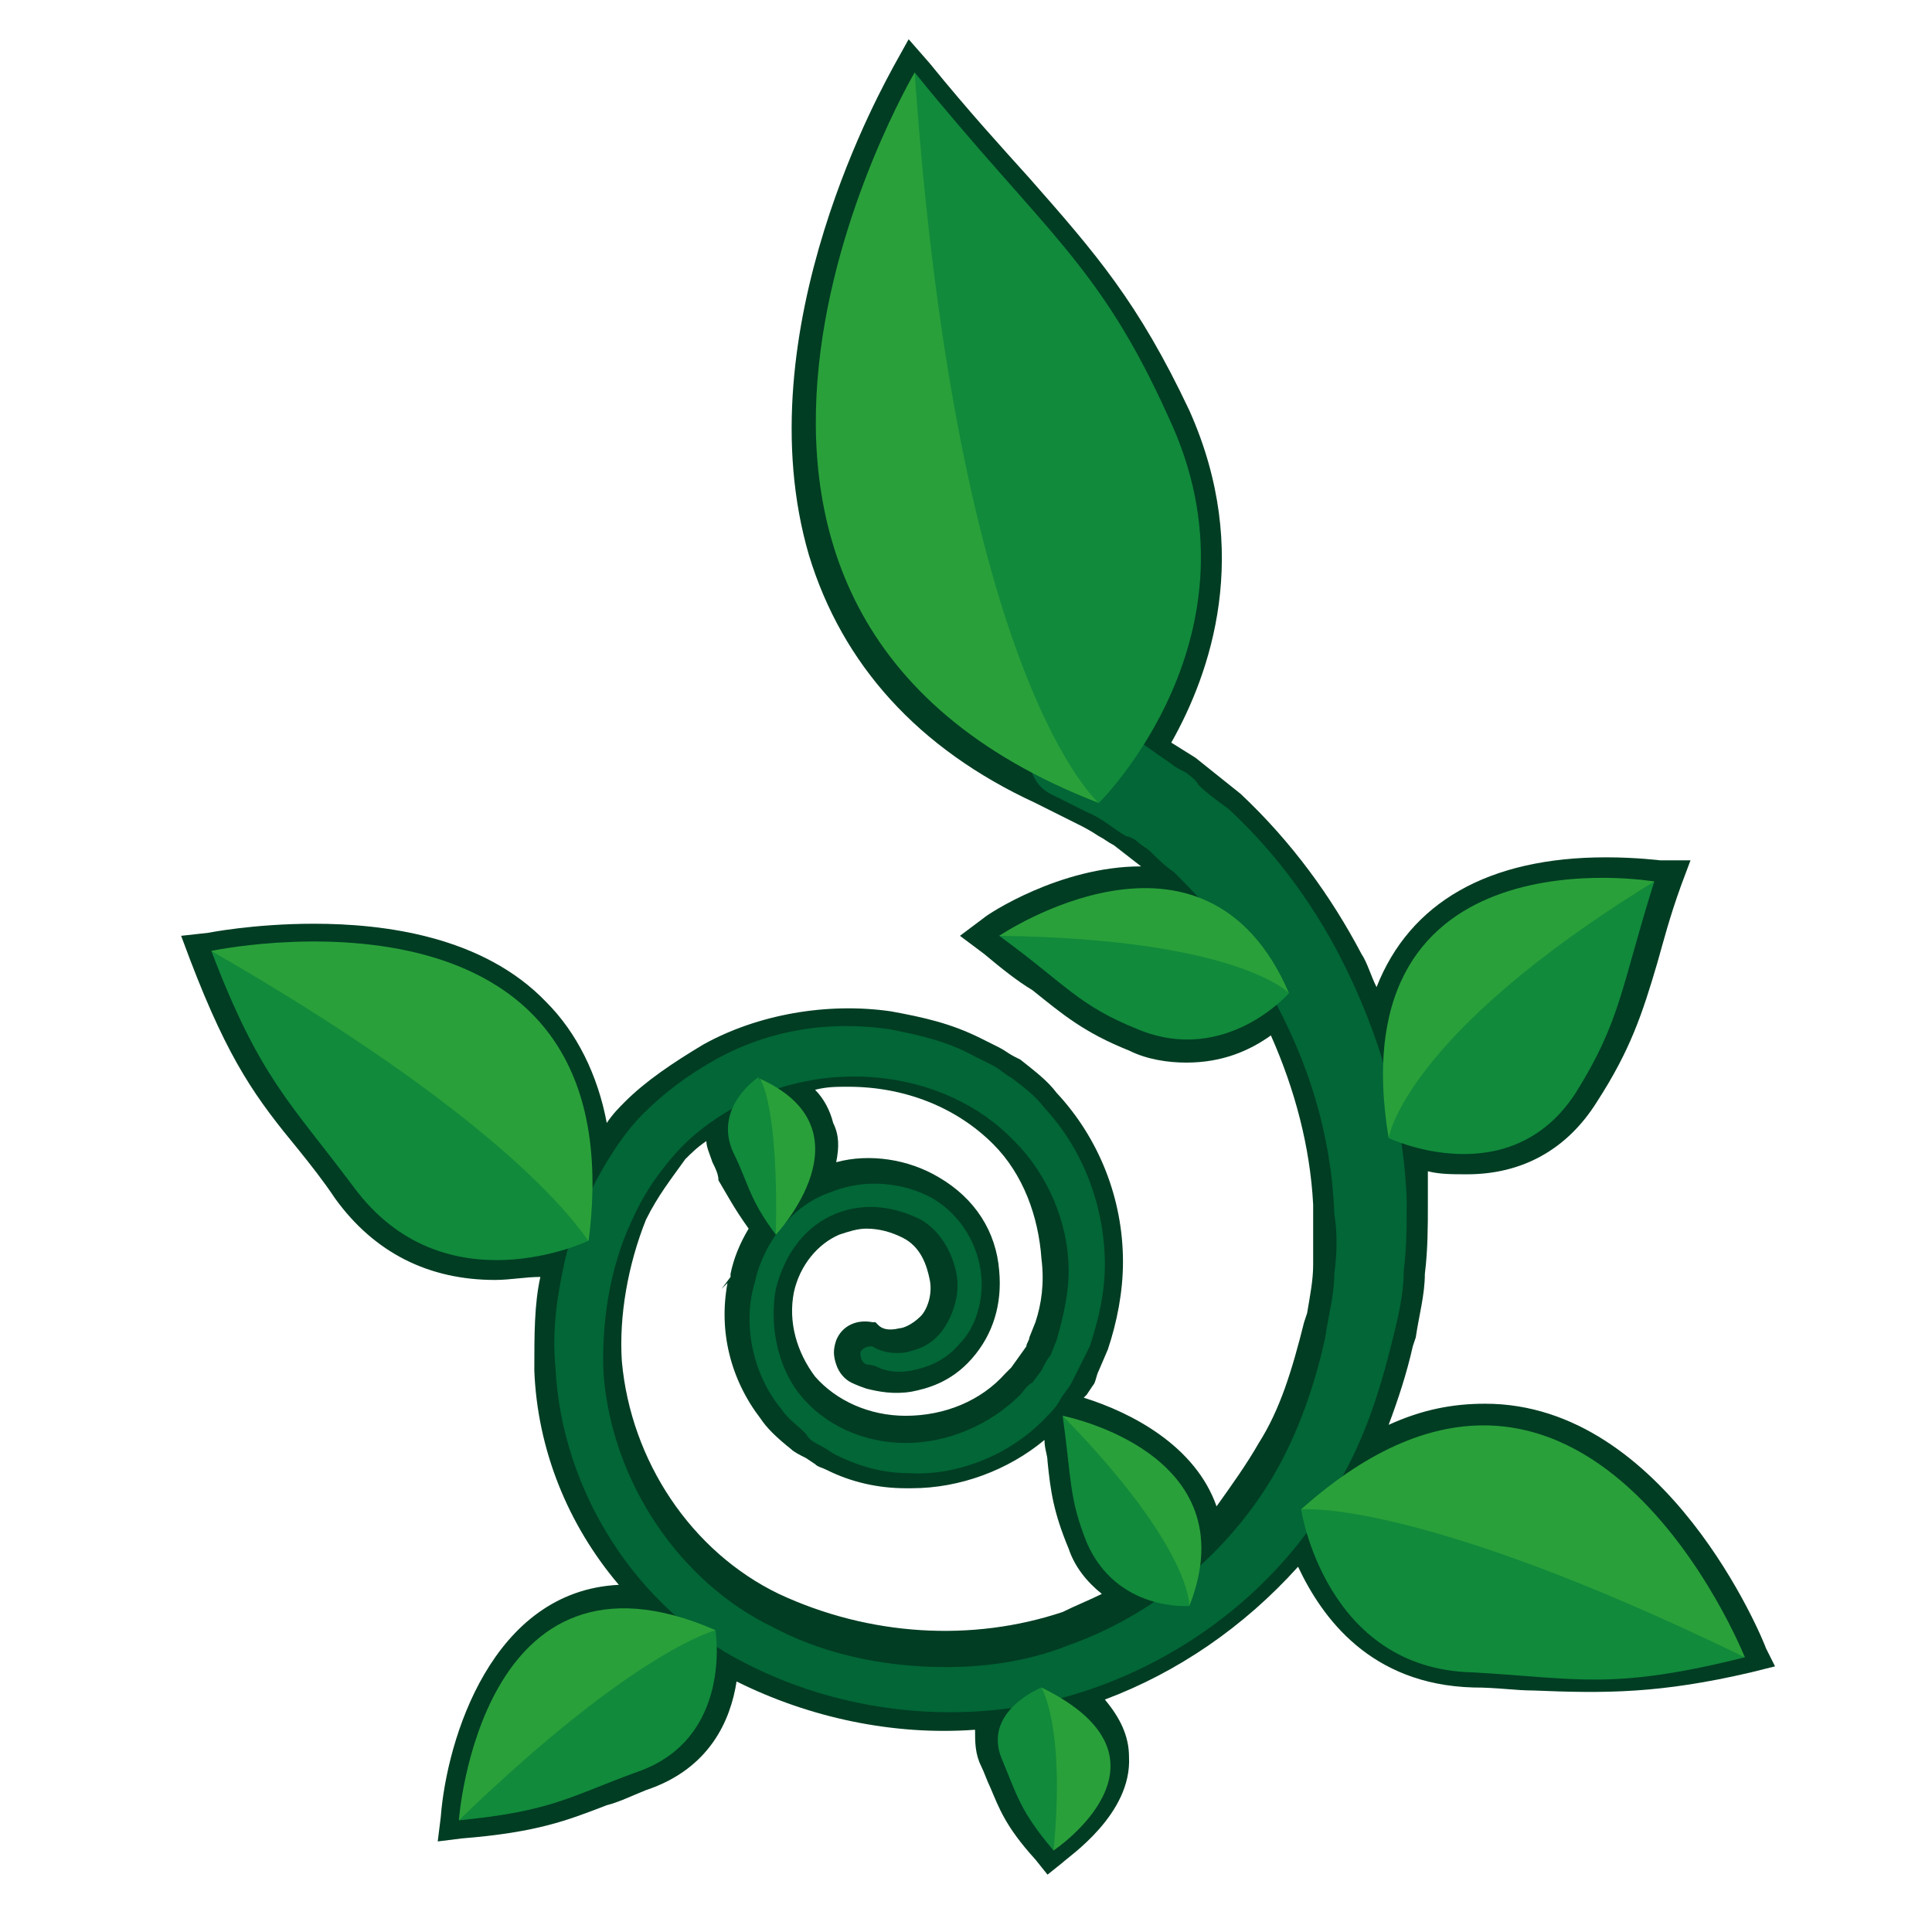 <?xml version="1.0" encoding="utf-8"?>
<!-- Generator: Adobe Illustrator 18.0.0, SVG Export Plug-In . SVG Version: 6.00 Build 0)  -->
<!DOCTYPE svg PUBLIC "-//W3C//DTD SVG 1.1//EN" "http://www.w3.org/Graphics/SVG/1.1/DTD/svg11.dtd">
<svg version="1.1" id="レイヤー_1" xmlns="http://www.w3.org/2000/svg" xmlns:xlink="http://www.w3.org/1999/xlink" x="0px"
	 y="0px" viewBox="0 0 64 64" enable-background="new 0 0 64 64" xml:space="preserve">
<path fill="#003D23" d="M58.5,54.6c-0.1-0.3-3.3-8.1-9.3-8.1c-1.1,0-2.1,0.2-3.2,0.7c0.3-0.8,0.6-1.7,0.8-2.6l0.1-0.3
	c0.1-0.7,0.3-1.4,0.3-2.1c0.1-0.8,0.1-1.6,0.1-2.3l0-0.1c0-0.3,0-0.6,0-1c0.4,0.1,0.8,0.1,1.3,0.1c1.8,0,3.3-0.8,4.3-2.4
	c1.1-1.7,1.5-2.9,2-4.6c0.2-0.7,0.4-1.5,0.8-2.6l0.3-0.8L55,28.5c0,0-0.8-0.1-1.8-0.1c-3.9,0-6.5,1.5-7.6,4.3
	c-0.2-0.4-0.3-0.8-0.5-1.1c-1-1.9-2.3-3.7-4-5.3l-1.5-1.2l-0.8-0.5c1.3-2.3,2.7-6.3,0.6-11c-1.7-3.6-3.1-5.2-5.3-7.7
	c-0.9-1-2-2.2-3.3-3.8l-0.7-0.8l-0.5,0.9c-0.2,0.4-5,8.7-2.8,16.2c1.1,3.6,3.6,6.4,7.5,8.2l1.4,0.7c0.2,0.1,0.4,0.2,0.7,0.4
	c0.2,0.1,0.3,0.2,0.5,0.3l0.9,0.7c0,0,0,0,0,0c-2.7,0-5.1,1.6-5.2,1.7L31.8,31l0.8,0.6c0.6,0.5,1.1,0.9,1.6,1.2c1,0.8,1.7,1.4,3.2,2
	c0.6,0.3,1.3,0.4,1.9,0.4c1.2,0,2.1-0.4,2.8-0.9c0.8,1.8,1.3,3.7,1.4,5.6l0,0.2c0,0.6,0,1.2,0,1.8c0,0.5-0.1,1-0.2,1.6l-0.1,0.3
	c-0.4,1.6-0.8,2.9-1.5,4c-0.4,0.7-0.9,1.4-1.4,2.1c-0.7-2-2.8-3.1-4.4-3.6c0,0,0.1-0.1,0.1-0.1l0.2-0.3c0.1-0.1,0.1-0.3,0.2-0.5
	l0.3-0.7c0.3-0.9,0.5-1.9,0.5-2.9c0-2.1-0.8-4.1-2.2-5.6c-0.3-0.4-0.7-0.7-1.2-1.1L33.6,35c-0.2-0.1-0.3-0.2-0.5-0.3l-0.6-0.3
	c-1-0.5-1.9-0.7-3-0.9c-2.1-0.3-4.4,0.1-6.2,1.1c-1,0.6-1.9,1.2-2.6,1.9c-0.2,0.2-0.4,0.4-0.6,0.7c-0.3-1.6-1-3-2-4
	c-2.1-2.2-5.4-2.6-7.7-2.6c-2,0-3.5,0.3-3.5,0.3L6,31l0.3,0.8c1.3,3.4,2.2,4.6,3.6,6.3c0.4,0.5,0.8,1,1.2,1.6
	c1.3,1.8,3.1,2.7,5.3,2.7c0.5,0,1-0.1,1.5-0.1c-0.2,0.9-0.2,1.9-0.2,3.1c0.1,2.6,1.1,5.1,2.8,7.1c-4.2,0.2-5.7,5.1-5.9,7.7l-0.1,0.8
	l0.8-0.1c2.5-0.2,3.5-0.6,4.8-1.1c0.4-0.1,0.8-0.3,1.3-0.5c2.1-0.7,2.8-2.3,3-3.6c2.4,1.2,5.2,1.8,7.9,1.6c0,0.4,0,0.8,0.2,1.2
	c0.1,0.2,0.2,0.5,0.3,0.7c0.3,0.7,0.5,1.3,1.5,2.4l0.4,0.5l0.5-0.4c0.2-0.2,2.3-1.6,2.2-3.5c0-0.7-0.3-1.3-0.8-1.9
	c2.4-0.9,4.6-2.4,6.4-4.4c0.8,1.7,2.4,3.9,5.8,4c0.8,0,1.4,0.1,2,0.1c2.4,0.1,4.2,0.1,7.2-0.6l0.8-0.2L58.5,54.6z M34.3,43.8
	l-0.2,0.5c0,0.1-0.1,0.2-0.1,0.3l-0.5,0.7c-0.1,0.1-0.1,0.1-0.2,0.2c-0.8,0.9-2,1.4-3.3,1.4c0,0,0,0,0,0c-1.2,0-2.3-0.5-3-1.3
	c-0.6-0.8-0.9-1.8-0.7-2.8c0.2-0.9,0.8-1.6,1.5-1.9c0.3-0.1,0.6-0.2,0.9-0.2c0.4,0,0.8,0.1,1.2,0.3c0.6,0.3,0.8,0.9,0.9,1.4
	c0.1,0.5-0.1,1-0.3,1.2c-0.3,0.3-0.6,0.4-0.7,0.4c-0.4,0.1-0.6,0-0.7-0.1L29,43.8h-0.1c-0.5-0.1-1,0.1-1.2,0.6
	c-0.1,0.3-0.1,0.5,0,0.8c0.1,0.3,0.3,0.5,0.5,0.6c0,0,0.2,0.1,0.5,0.2c0.4,0.1,0.9,0.2,1.5,0.1c0.5-0.1,1.3-0.3,2-1.1
	c0.7-0.8,1-1.8,0.9-2.9c-0.1-1.3-0.8-2.4-2-3.1c-1-0.6-2.3-0.8-3.4-0.5c0.1-0.5,0.1-0.9-0.1-1.3c-0.1-0.4-0.3-0.8-0.6-1.1
	c0.4-0.1,0.7-0.1,1.1-0.1c1.9,0,3.6,0.7,4.8,1.9c1,1,1.5,2.4,1.6,3.8C34.6,42.5,34.5,43.2,34.3,43.8z M24.8,40.7
	c-0.3,0.5-0.5,1-0.6,1.5c0,0,0,0,0,0.1l-0.3,0.4l0.2-0.2c-0.3,1.6,0.1,3.2,1.1,4.5c0.2,0.3,0.5,0.6,1,1c0.1,0.1,0.3,0.2,0.5,0.3
	l0.3,0.2c0.1,0.1,0.2,0.1,0.4,0.2c0.8,0.4,1.7,0.6,2.6,0.6l0.2,0c1.6,0,3.2-0.6,4.4-1.6c0,0.3,0.1,0.5,0.1,0.7
	c0.1,1,0.2,1.7,0.7,2.9c0.2,0.6,0.6,1.1,1.1,1.5c-0.4,0.2-0.9,0.4-1.3,0.6c-1.5,0.5-3.1,0.7-4.7,0.6c-1.6-0.1-3.2-0.5-4.7-1.2
	c-2.9-1.4-4.9-4.4-5.2-7.7c-0.1-1.5,0.2-3.2,0.8-4.7c0.4-0.8,0.8-1.3,1.3-2c0.2-0.2,0.4-0.4,0.7-0.6c0,0.2,0.1,0.4,0.2,0.7
	c0.1,0.2,0.2,0.4,0.2,0.6C24.1,39.6,24.3,40,24.8,40.7z"/>
<g>
	<path fill="#026636" d="M36.1,23.7c0,0,0.4,0.2,1.2,0.6c0.4,0.2,0.9,0.6,1.5,1c0.1,0.1,0.3,0.2,0.5,0.3c0.1,0.1,0.3,0.2,0.4,0.4
		c0.3,0.3,0.6,0.5,1,0.8c1.3,1.2,2.7,2.9,3.8,5.1c1.1,2.2,2,4.9,2.1,7.9c0,0.8,0,1.5-0.1,2.3c0,0.8-0.2,1.6-0.4,2.4
		c-0.4,1.6-0.9,3.2-1.8,4.7c-1.7,3.1-4.7,5.6-8.3,6.8c-3.6,1.2-7.8,0.9-11.3-0.9c-3.6-1.8-6.1-5.7-6.3-9.8c-0.1-1,0-2,0.2-3
		c0.1-0.5,0.2-1,0.4-1.5c0.1-0.2,0.2-0.5,0.3-0.7l0.3-0.7c0.4-0.8,1-1.8,1.7-2.5c0.7-0.7,1.5-1.3,2.4-1.8c1.8-1,3.8-1.3,5.8-1
		c1,0.2,1.9,0.4,2.8,0.9l0.6,0.3c0.2,0.1,0.4,0.3,0.6,0.4c0.4,0.3,0.8,0.6,1.1,1c1.3,1.4,2,3.3,2,5.2c0,0.9-0.2,1.8-0.5,2.7
		l-0.3,0.6c-0.1,0.2-0.2,0.4-0.3,0.6c-0.1,0.2-0.3,0.4-0.4,0.6c-0.1,0.2-0.3,0.4-0.4,0.5c-1.2,1.3-3,2-4.6,1.9
		c-0.8,0-1.6-0.2-2.4-0.6c-0.2-0.1-0.3-0.2-0.5-0.3c-0.2-0.1-0.4-0.2-0.5-0.4c-0.3-0.3-0.6-0.5-0.8-0.8c-1-1.2-1.3-2.9-0.9-4.2
		c0.3-1.4,1.3-2.6,2.5-3c1.2-0.5,2.5-0.3,3.4,0.2c1,0.6,1.5,1.6,1.6,2.5c0.1,0.9-0.2,1.8-0.7,2.3c-0.5,0.6-1.1,0.8-1.6,0.9
		c-0.5,0.1-0.9,0-1.1-0.1c-0.2-0.1-0.4-0.1-0.4-0.1c-0.2-0.1-0.2-0.3-0.2-0.4c0.1-0.2,0.3-0.2,0.4-0.2c0,0,0.4,0.3,1.1,0.2
		c0.4-0.1,0.8-0.2,1.2-0.7c0.3-0.4,0.6-1.1,0.5-1.8c-0.1-0.7-0.5-1.5-1.2-1.9c-0.8-0.4-1.8-0.6-2.8-0.2c-1,0.4-1.7,1.3-2,2.5
		c-0.2,1.1,0,2.5,0.8,3.5c0.8,1,2.1,1.6,3.5,1.6c1.4,0,2.8-0.6,3.8-1.6c0.1-0.1,0.2-0.3,0.4-0.4l0.3-0.4c0.1-0.2,0.2-0.4,0.3-0.5
		l0.2-0.5c0.2-0.7,0.4-1.5,0.4-2.3c0-1.6-0.7-3.2-1.8-4.3c-2.3-2.4-6.3-2.8-9.3-1.1c-0.7,0.4-1.4,0.9-2,1.6c-0.6,0.7-1,1.3-1.4,2.2
		c-0.7,1.5-1,3.4-0.9,5.1c0.3,3.5,2.5,6.8,5.6,8.3c1.5,0.8,3.2,1.2,4.9,1.3c1.7,0.1,3.4-0.1,4.9-0.7c3.1-1.1,5.6-3.4,7-6
		c0.7-1.3,1.2-2.8,1.5-4.2c0.1-0.7,0.3-1.4,0.3-2.1c0.1-0.7,0.1-1.4,0-2c-0.1-2.7-0.9-5-1.9-6.9c-1-1.9-2.3-3.3-3.4-4.4
		c-0.3-0.2-0.6-0.5-0.8-0.7c-0.1-0.1-0.3-0.2-0.4-0.3c-0.1-0.1-0.3-0.2-0.4-0.2c-0.5-0.3-0.8-0.6-1.3-0.8c-0.8-0.4-1.2-0.6-1.2-0.6
		c-0.6-0.3-0.9-1.1-0.5-1.7S35.4,23.4,36.1,23.7C36.1,23.7,36.1,23.7,36.1,23.7z"/>
	<g>
		<path fill="#118A3B" d="M30.3,2.4c0,0-4.3,14.8,6.1,24.2c0,0,5.7-5.6,2.3-12.8C36.4,8.7,34.6,7.7,30.3,2.4z"/>
		<path fill="#2AA03A" d="M30.3,2.4c0,0-10.5,17.8,6.1,24.2C36.4,26.6,31.7,22.6,30.3,2.4z"/>
	</g>
	<g>
		<path fill="#118A3B" d="M54.8,29.2c0,0-7.6,0.9-8.8,8.5c0,0,4,1.9,6.2-1.5C53.7,33.8,53.7,32.7,54.8,29.2z"/>
		<path fill="#2AA03A" d="M54.8,29.2c0,0-10.5-1.8-8.8,8.5C46,37.7,46.5,34.3,54.8,29.2z"/>
	</g>
	<g>
		<path fill="#118A3B" d="M33.1,31c0,0,5.7-2.1,9.6,1.9c0,0-2.1,2.4-5,1.2C35.7,33.3,35.3,32.6,33.1,31z"/>
		<path fill="#2AA03A" d="M33.1,31c0,0,6.8-4.6,9.6,1.9C42.7,32.9,41,31.1,33.1,31z"/>
	</g>
	<g>
		<path fill="#118A3B" d="M57.8,54.9c0,0-6-8.5-14.7-4.9c0,0,0.8,5.3,5.7,5.4C52.3,55.6,53.4,56,57.8,54.9z"/>
		<path fill="#2AA03A" d="M57.8,54.9c0,0-5.3-13.3-14.7-4.9C43.1,50,46.9,49.6,57.8,54.9z"/>
	</g>
	<g>
		<path fill="#118A3B" d="M7,31.5c0,0,10.5,0.3,12.5,9.6c0,0-4.8,2.3-7.8-1.8C9.6,36.5,8.6,35.7,7,31.5z"/>
		<path fill="#2AA03A" d="M7,31.5c0,0,14.1-3,12.5,9.6C19.4,41.1,17.6,37.6,7,31.5z"/>
	</g>
	<g>
		<path fill="#118A3B" d="M15.2,60.3c0,0,2.2-6.8,8.5-6.3c0,0,0.6,3.6-2.6,4.7C18.9,59.5,18.3,60,15.2,60.3z"/>
		<path fill="#2AA03A" d="M15.2,60.3c0,0,0.7-9.7,8.5-6.3C23.8,54,21.2,54.5,15.2,60.3z"/>
	</g>
	<g>
		<path fill="#118A3B" d="M35.2,46.9c0,0,4.2,2,4.2,6.3c0,0-2.4,0.2-3.4-2.1C35.4,49.6,35.5,49,35.2,46.9z"/>
		<path fill="#2AA03A" d="M35.2,46.9c0,0,6.2,1.2,4.2,6.3C39.4,53.2,39.5,51.3,35.2,46.9z"/>
	</g>
	<g>
		<path fill="#118A3B" d="M34.9,61.3c0,0,2.4-2.8-0.4-5.4c0,0-2,0.8-1.3,2.4C33.7,59.5,33.8,60,34.9,61.3z"/>
		<path fill="#2AA03A" d="M34.9,61.3c0,0,4.5-3-0.4-5.4C34.5,55.9,35.3,57.2,34.9,61.3z"/>
	</g>
	<g>
		<path fill="#118A3B" d="M25.7,40.9c0,0,1.7-3.1-0.6-5.2c0,0-1.5,1-0.8,2.5C24.8,39.2,24.8,39.7,25.7,40.9z"/>
		<path fill="#2AA03A" d="M25.7,40.9c0,0,3.3-3.5-0.6-5.2C25.2,35.6,25.8,36.7,25.7,40.9z"/>
	</g>
</g>
</svg>
